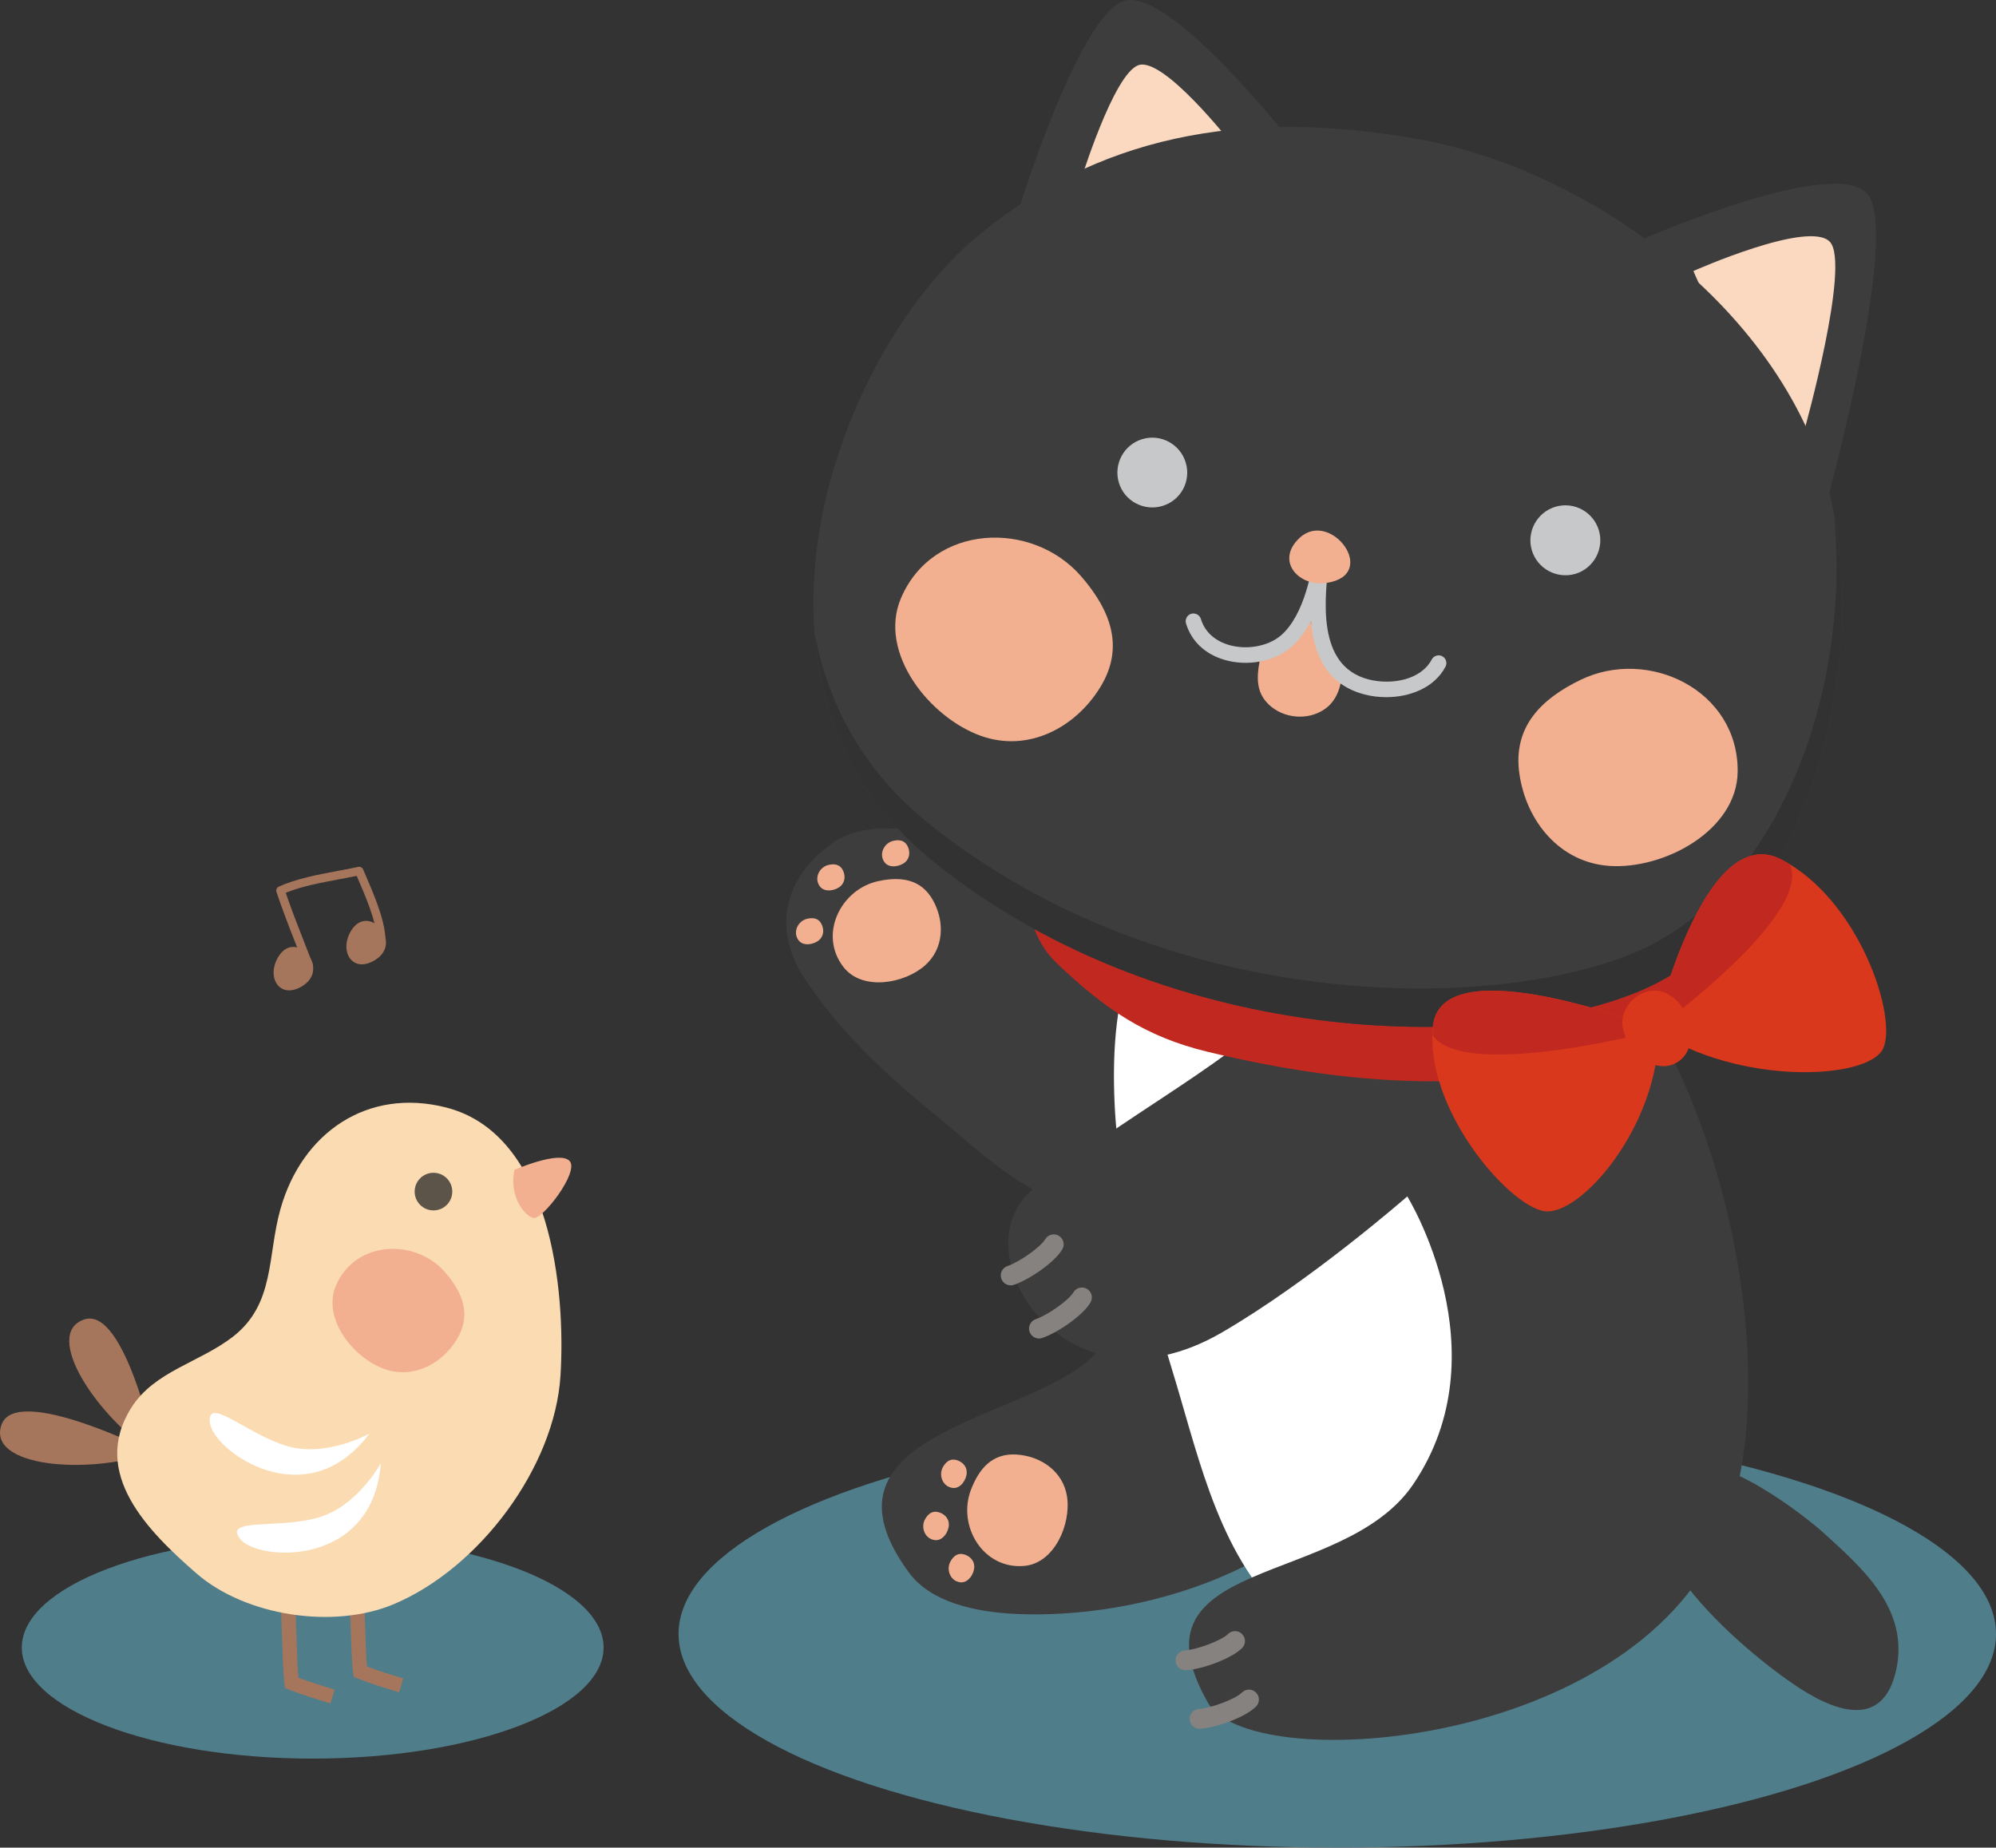 <?xml version="1.0" encoding="utf-8"?>
<!-- Generator: Adobe Illustrator 16.0.0, SVG Export Plug-In . SVG Version: 6.00 Build 0)  -->
<!DOCTYPE svg PUBLIC "-//W3C//DTD SVG 1.1//EN" "http://www.w3.org/Graphics/SVG/1.1/DTD/svg11.dtd">
<svg version="1.1" id="图层_1" xmlns="http://www.w3.org/2000/svg" xmlns:xlink="http://www.w3.org/1999/xlink" x="0px" y="0px"
	 width="64.917px" height="60.101px" viewBox="0 0 64.917 60.101" enable-background="new 0 0 64.917 60.101" xml:space="preserve">
<rect x="0" y="0" width="64.917" height="60.101" fill="#333333" stroke="none"/>
<g>
	<ellipse fill="#507D8A" cx="10.17" cy="53.592" rx="9.461" ry="3.613"/>
	<g>
		<ellipse fill="#507D8A" cx="43.493" cy="53.15" rx="21.424" ry="6.951"/>
		<g>
			<path fill="#3D3D3D" d="M37.402,38.893c4.95-2.552-0.749-8.789-3.134-10.209c-1.6-0.952-5.4-2.551-7.213-1.249
				c-1.606,1.153-1.896,2.821-0.926,4.329c1.137,1.769,2.732,3.238,4.347,4.547C32.302,37.799,34.658,40.307,37.402,38.893z"/>
			<path fill="#F2B091" d="M30.088,31.401c0.619-0.55,0.642-1.433,0.25-2.126c-0.387-0.683-1.04-0.768-1.765-0.615
				c-1.227,0.258-1.969,1.741-1.134,2.805C28.046,32.236,29.408,32.005,30.088,31.401z"/>
			<path fill="#F2B091" d="M26.645,30.576c0.156-0.139,0.162-0.361,0.063-0.537c-0.098-0.173-0.262-0.193-0.445-0.155
				c-0.309,0.064-0.497,0.44-0.286,0.709C26.129,30.786,26.473,30.728,26.645,30.576z"/>
			<path fill="#F2B091" d="M27.339,28.825c0.156-0.139,0.162-0.362,0.063-0.538c-0.098-0.172-0.263-0.193-0.445-0.155
				c-0.31,0.065-0.497,0.44-0.286,0.709C26.824,29.035,27.167,28.977,27.339,28.825z"/>
			<path fill="#F2B091" d="M29.444,28.042c0.156-0.139,0.162-0.362,0.063-0.538c-0.098-0.173-0.263-0.193-0.445-0.155
				c-0.31,0.065-0.497,0.44-0.286,0.709C28.927,28.25,29.271,28.194,29.444,28.042z"/>
		</g>
		<path fill="#3D3D3D" d="M38.538,38.301c-1.89,1.186-1.289,4.512-3.276,6.066c-2.424,1.896-8.925,2.386-5.704,6.781
			c0.707,0.965,2.123,1.286,3.474,1.351c3.878,0.185,9.726-1.312,12.068-5.996c1.679-3.354,0.563-8.659-4.034-8.771
			C39.95,37.705,39.145,37.92,38.538,38.301z"/>
		<path fill="#FFFFFF" d="M49.402,33.81c-1.641-3.321-4.595-7.459-8.686-6.188c-3.915,1.216-4.637,4.659-4.463,8.327
			c0.14,2.942,1.116,6.121,1.961,8.918c0.813,2.692,1.495,5.896,3.738,7.841c2.58,2.235,6.54,0.422,8.34-2.131
			C53.777,45.635,51.797,38.657,49.402,33.81z"/>
		<path fill="#3D3D3D" d="M43.139,31.224c-2.473,3.15-5.718,4.426-9.511,7.43c-2.509,1.987,0.966,7.664,6.091,4.702
			c2.904-1.682,6.051-4.438,6.051-4.438s3.123,5.047,0.189,9.37c-2.299,3.389-9.397,2.291-6.676,7.093
			c1.333,2.352,13.238,1.592,16.514-4.957c2.684-5.363,0.07-17.24-5.547-21.356C48.948,28.112,46.702,26.686,43.139,31.224z"/>
		<path fill="#C1281F" d="M55.542,32.047c0.303-0.475,0.312-1.032,0.244-1.588c-0.11-0.921-0.836-1.273-1.567-1.627
			c-3.051-1.472-6.523-0.674-9.746-0.502c-3.571,0.189-4.691-2.084-8.232-1.835c-3.04,0.214-3.472,3.317-1.862,4.847
			c1.564,1.487,2.871,2.379,4.879,2.867C49.618,36.726,54.489,33.707,55.542,32.047z"/>
		<path fill="#3D3D3D" d="M33.068,7.014c0,0,1.981-6.474,3.471-6.979c1.493-0.505,5.51,4.64,5.51,4.64S35.107,8.079,33.068,7.014z"
			/>
		<path fill="#FBD9C1" d="M35.127,5.947c0,0,1.085-3.551,1.902-3.828c0.818-0.276,3.022,2.545,3.022,2.545
			S36.246,6.529,35.127,5.947z"/>
		<path fill="#3D3D3D" d="M59.311,16.712c0,0,2.566-9.188,1.4-10.426c-1.168-1.237-7.607,1.631-7.607,1.631
			S56.831,16.691,59.311,16.712z"/>
		<path fill="#FBD9C1" d="M58.697,13.948c0,0,1.497-5.361,0.816-6.083c-0.683-0.723-4.438,0.951-4.438,0.951
			S57.249,13.936,58.697,13.948z"/>
		<path fill="#3D3D3D" d="M31.746,7.723c3.864-3.243,8.578-4.26,14.469-3.18c5.812,1.064,12.446,6.026,13.467,12.385
			c1.005,6.242-1.541,13.152-6.165,15.227c-4.555,2.041-15.31,2.151-23.122-4.098C23.214,22.307,27.182,11.552,31.746,7.723z"/>
		<path fill="#333232" d="M59.681,16.928c-0.006-0.039-0.019-0.077-0.025-0.115c0.548,5.923-1.961,12.143-6.307,14.092
			c-4.555,2.041-15.31,2.151-23.122-4.098c-2.151-1.723-3.296-3.896-3.729-6.196c0.219,2.756,1.359,5.414,3.896,7.446
			c7.813,6.249,18.567,6.139,23.122,4.098C58.14,30.081,60.686,23.17,59.681,16.928z"/>
		<path fill="#F2B091" d="M52.343,28.167c-1.613-0.111-2.702-1.449-2.926-2.99c-0.22-1.519,0.69-2.433,1.99-3.063
			c2.206-1.067,5.13,0.339,5.108,2.981C56.5,27.014,54.121,28.287,52.343,28.167z"/>
		<path fill="#F2B091" d="M42.619,20.167c0.011,0.085-1.426,1.061-1.605,1.088c-0.112,0.594-0.268,1.245,0.331,1.733
			c0.531,0.43,1.32,0.427,1.815,0.022c0.574-0.469,0.479-1.351,0.479-1.351S42.689,20.701,42.619,20.167z"/>
		<g>
			<path fill="#C7C8CA" d="M45.083,22.678c-0.242,0-0.481-0.03-0.702-0.088c-1.24-0.321-1.653-1.316-1.746-2.39
				c-0.169,0.327-0.382,0.628-0.649,0.857c-0.544,0.465-1.414,0.628-2.164,0.406c-0.631-0.186-1.074-0.605-1.249-1.183
				c-0.04-0.134,0.036-0.274,0.169-0.315c0.134-0.036,0.274,0.036,0.315,0.169c0.166,0.552,0.64,0.767,0.907,0.845
				c0.584,0.171,1.28,0.046,1.693-0.307c0.784-0.669,1.028-2.209,1.085-2.678c0.002-0.002,0.001-0.003,0.001-0.005
				c0-0.001,0-0.002,0-0.003l0,0c0.02-0.136,0.134-0.247,0.281-0.218c0.139,0.017,0.237,0.14,0.221,0.278
				c-0.001,0.003-0.001,0.006-0.001,0.009c-0.175,1.441-0.434,3.604,1.264,4.045c0.732,0.188,1.702,0.028,2.057-0.648
				c0.066-0.123,0.22-0.17,0.341-0.106c0.124,0.065,0.171,0.218,0.106,0.341C46.65,22.377,45.85,22.678,45.083,22.678z"/>
		</g>
		<path fill="#F2B091" d="M31.912,23.94c1.524,0.539,3.056-0.257,3.871-1.583c0.804-1.307,0.332-2.507-0.612-3.601
			c-1.602-1.854-4.844-1.724-5.872,0.711C28.553,21.234,30.232,23.345,31.912,23.94z"/>
		<path fill="#C7C8CA" d="M38.565,15.051c-0.176-0.601-0.81-0.946-1.41-0.768c-0.601,0.178-0.944,0.811-0.767,1.412
			s0.812,0.942,1.41,0.765C38.403,16.284,38.745,15.653,38.565,15.051z"/>
		<path fill="#C7C8CA" d="M52.001,17.251c-0.179-0.602-0.81-0.944-1.411-0.767c-0.602,0.179-0.947,0.813-0.77,1.414
			c0.178,0.6,0.812,0.945,1.416,0.769C51.835,18.487,52.18,17.853,52.001,17.251z"/>
		<path fill="#F2B091" d="M43.15,18.961c1.727-0.264,0.137-2.401-0.878-1.469C41.458,18.247,42.247,19.102,43.15,18.961z"/>
		<path fill="#3D3D3D" d="M54.757,47.792c-2.747,1.761,1.484,5.556,3.553,6.977c1.287,0.888,2.931,1.548,3.364-0.464
			c0.42-1.969-1.097-3.295-2.401-4.475C58.791,49.395,55.887,47.069,54.757,47.792z"/>
		<g>
			<g>
				<g>
					<g>
						<path fill="#868280" d="M33.792,43.54c-0.135,0-0.261-0.085-0.307-0.219c-0.058-0.17,0.033-0.354,0.202-0.411
							c0.395-0.134,1.078-0.62,1.221-0.867c0.088-0.156,0.287-0.209,0.441-0.119c0.155,0.089,0.208,0.286,0.119,0.441
							c-0.239,0.417-1.064,0.985-1.572,1.158C33.862,43.535,33.827,43.54,33.792,43.54z"/>
					</g>
				</g>
				<g>
					<g>
						<path fill="#868280" d="M32.872,41.811c-0.136,0-0.262-0.085-0.307-0.221c-0.057-0.17,0.035-0.353,0.204-0.409
							c0.39-0.13,1.075-0.617,1.223-0.868c0.091-0.155,0.292-0.207,0.442-0.116c0.154,0.091,0.206,0.288,0.116,0.442
							c-0.247,0.422-1.073,0.987-1.576,1.155C32.94,41.806,32.906,41.811,32.872,41.811z"/>
					</g>
				</g>
			</g>
		</g>
		<g>
			<g>
				<g>
					<g>
						<path fill="#868280" d="M39.014,56.236c-0.168,0-0.311-0.13-0.322-0.3c-0.014-0.179,0.121-0.333,0.299-0.346
							c0.415-0.03,1.199-0.329,1.399-0.532c0.126-0.128,0.331-0.13,0.457-0.004c0.128,0.125,0.13,0.33,0.004,0.457
							c-0.337,0.344-1.279,0.686-1.813,0.724C39.03,56.236,39.022,56.236,39.014,56.236z"/>
					</g>
				</g>
				<g>
					<g>
						<path fill="#868280" d="M38.558,54.332c-0.169,0-0.312-0.131-0.322-0.302c-0.013-0.178,0.122-0.332,0.301-0.344
							c0.409-0.028,1.196-0.327,1.402-0.533c0.125-0.127,0.332-0.127,0.457,0c0.127,0.126,0.127,0.331,0,0.457
							c-0.345,0.346-1.287,0.686-1.816,0.721C38.573,54.332,38.565,54.332,38.558,54.332z"/>
					</g>
				</g>
			</g>
		</g>
		<path fill="#F2B091" d="M34.703,48.677c-0.127-0.818-0.856-1.316-1.651-1.363c-0.783-0.045-1.209,0.458-1.474,1.149
			c-0.448,1.171,0.396,2.599,1.742,2.474C34.297,50.845,34.841,49.577,34.703,48.677z"/>
		<g>
			<path fill="#F2B091" d="M31.687,50.965c0.003-0.209-0.158-0.363-0.354-0.408c-0.194-0.044-0.319,0.063-0.415,0.225
				c-0.16,0.271-0.01,0.664,0.331,0.689C31.495,51.488,31.684,51.195,31.687,50.965z"/>
			<path fill="#F2B091" d="M30.861,49.594c0.003-0.209-0.158-0.364-0.355-0.409c-0.193-0.044-0.32,0.063-0.415,0.225
				c-0.16,0.272-0.009,0.664,0.331,0.689C30.668,50.117,30.858,49.824,30.861,49.594z"/>
			<path fill="#F2B091" d="M31.442,47.897c0.003-0.209-0.158-0.364-0.355-0.409c-0.193-0.044-0.319,0.064-0.415,0.225
				c-0.16,0.272-0.009,0.664,0.331,0.689C31.249,48.419,31.438,48.127,31.442,47.897z"/>
		</g>
		<g>
			<g>
				<path fill="#DA381C" d="M53.817,33.505c0,0,1.581-6.867,4.122-5.546c2.543,1.325,3.792,5.157,3.301,6.16
					C60.748,35.124,56.567,35.324,53.817,33.505z"/>
				<path fill="#C1281F" d="M58.219,28.134c-0.002-0.003-0.003-0.005-0.003-0.009c-0.093-0.057-0.18-0.116-0.277-0.166
					c-2.541-1.321-4.122,5.546-4.122,5.546S58.936,29.785,58.219,28.134z"/>
			</g>
			<g>
				<path fill="#DA381C" d="M53.943,33.504c0,0-7.051-2.787-7.338-0.13c-0.285,2.663,2.419,5.808,3.6,6.021
					C51.384,39.607,53.977,36.605,53.943,33.504z"/>
				<path fill="#C1281F" d="M46.6,33.686c-0.004-0.004-0.004-0.008-0.007-0.009c0.002-0.101,0.003-0.201,0.012-0.303
					c0.287-2.657,7.338,0.13,7.338,0.13S47.661,35.174,46.6,33.686z"/>
			</g>
			<path fill="#DA381C" d="M54.88,34.193c0.292-0.581,0.016-1.489-0.62-1.85c-0.689-0.391-1.516,0.244-1.494,0.937
				c0.023,0.791,0.957,1.704,1.727,1.306C54.671,34.494,54.799,34.357,54.88,34.193z"/>
		</g>
	</g>
	<g>
		<g>
			<path fill="#A6765C" d="M5.092,47.355c0,0-1.004-4.902-2.361-4.432C1.373,43.394,3.137,46.098,5.092,47.355z"/>
			<path fill="#A6765C" d="M4.988,47.248c0,0-4.466-2.258-4.94-0.901C-0.428,47.701,2.788,48,4.988,47.248z"/>
			<g>
				<g>
					<path fill="#A6765C" d="M10.748,55.41c-0.48-0.146-0.914-0.278-1.348-0.45l-0.125-0.05l-0.021-0.133
						c-0.038-0.241-0.06-0.891-0.083-1.578c-0.02-0.57-0.04-1.159-0.067-1.43L9.57,51.72c0.03,0.286,0.05,0.857,0.07,1.462
						c0.019,0.543,0.037,1.101,0.063,1.391c0.375,0.142,0.758,0.26,1.179,0.386L10.748,55.41z"/>
				</g>
			</g>
			<g>
				<g>
					<path fill="#A6765C" d="M12.979,55.048c-0.48-0.146-0.914-0.278-1.348-0.45l-0.125-0.05l-0.021-0.133
						c-0.038-0.241-0.06-0.891-0.083-1.578c-0.02-0.57-0.04-1.159-0.067-1.43l0.467-0.049c0.03,0.286,0.05,0.857,0.07,1.462
						c0.019,0.543,0.037,1.101,0.063,1.391c0.375,0.142,0.758,0.26,1.179,0.386L12.979,55.048z"/>
				</g>
			</g>
			<path fill="#FBDBB2" d="M12.81,52.18c-1.951,0.824-4.82,0.394-6.424-1.002c-1.552-1.354-3.469-3.248-2.112-5.392
				c0.755-1.188,2.207-1.459,3.3-2.303c1.376-1.069,1.115-2.62,1.548-4.156c0.698-2.478,2.825-3.955,5.386-3.302
				c3.42,0.871,3.895,5.969,3.721,8.729C18.042,47.714,15.609,51,12.81,52.18z"/>
			<path fill="#FFFFFF" d="M12.014,46.633c0,0-1.405,0.791-2.697,0.4c-1.293-0.389-2.609-1.661-2.488-0.742
				C6.95,47.206,9.968,49.372,12.014,46.633z"/>
			<path fill="#FFFFFF" d="M12.387,47.594c0,0-0.764,1.418-2.063,1.779c-1.302,0.363-3.093-0.01-2.501,0.702
				C8.413,50.786,12.124,51.002,12.387,47.594z"/>
			<path fill="#F2B091" d="M16.73,38.055c0,0,1.47-0.643,1.796-0.289c0.326,0.351-0.901,1.943-1.186,1.854
				C17.057,39.532,16.555,38.937,16.73,38.055z"/>
		</g>
	</g>
	<path fill="#F2B091" d="M12.507,44.534c0.925,0.326,1.853-0.155,2.347-0.96c0.487-0.792,0.201-1.519-0.371-2.182
		c-0.971-1.124-2.936-1.045-3.559,0.431C10.472,42.893,11.49,44.173,12.507,44.534z"/>
	<circle fill="#5C5449" cx="14.098" cy="38.761" r="0.612"/>
	<g>
		<path fill="#A6765C" d="M9.865,32.055c0.878-0.581-0.258-1.844-0.812-0.932C8.637,31.807,9.117,32.549,9.865,32.055z"/>
		<path fill="#A6765C" d="M12.23,31.208c0.88-0.581-0.256-1.844-0.811-0.932C11.005,30.96,11.484,31.703,12.23,31.208z"/>
		<g>
			<path fill="#A6765C" d="M12.499,30.589c-0.025,0.025-0.057,0.042-0.095,0.043c-0.076,0.005-0.141-0.054-0.145-0.13
				c-0.031-0.564-0.387-1.386-0.646-1.983l-0.013-0.027c-0.173,0.035-0.354,0.07-0.538,0.104c-0.614,0.115-1.246,0.231-1.769,0.446
				c0.177,0.521,0.383,1.049,0.584,1.561c0.097,0.246,0.193,0.494,0.287,0.739c0.026,0.072-0.01,0.151-0.081,0.179
				c-0.069,0.027-0.15-0.01-0.176-0.08c-0.095-0.245-0.189-0.491-0.288-0.738c-0.216-0.552-0.44-1.124-0.628-1.693
				c-0.021-0.065,0.01-0.139,0.074-0.168c0.573-0.26,1.271-0.391,1.944-0.517c0.222-0.041,0.439-0.082,0.645-0.127
				c0.063-0.013,0.129,0.021,0.155,0.081l0.056,0.129c0.267,0.619,0.634,1.465,0.668,2.08
				C12.537,30.529,12.522,30.563,12.499,30.589z"/>
		</g>
	</g>
</g>
</svg>
